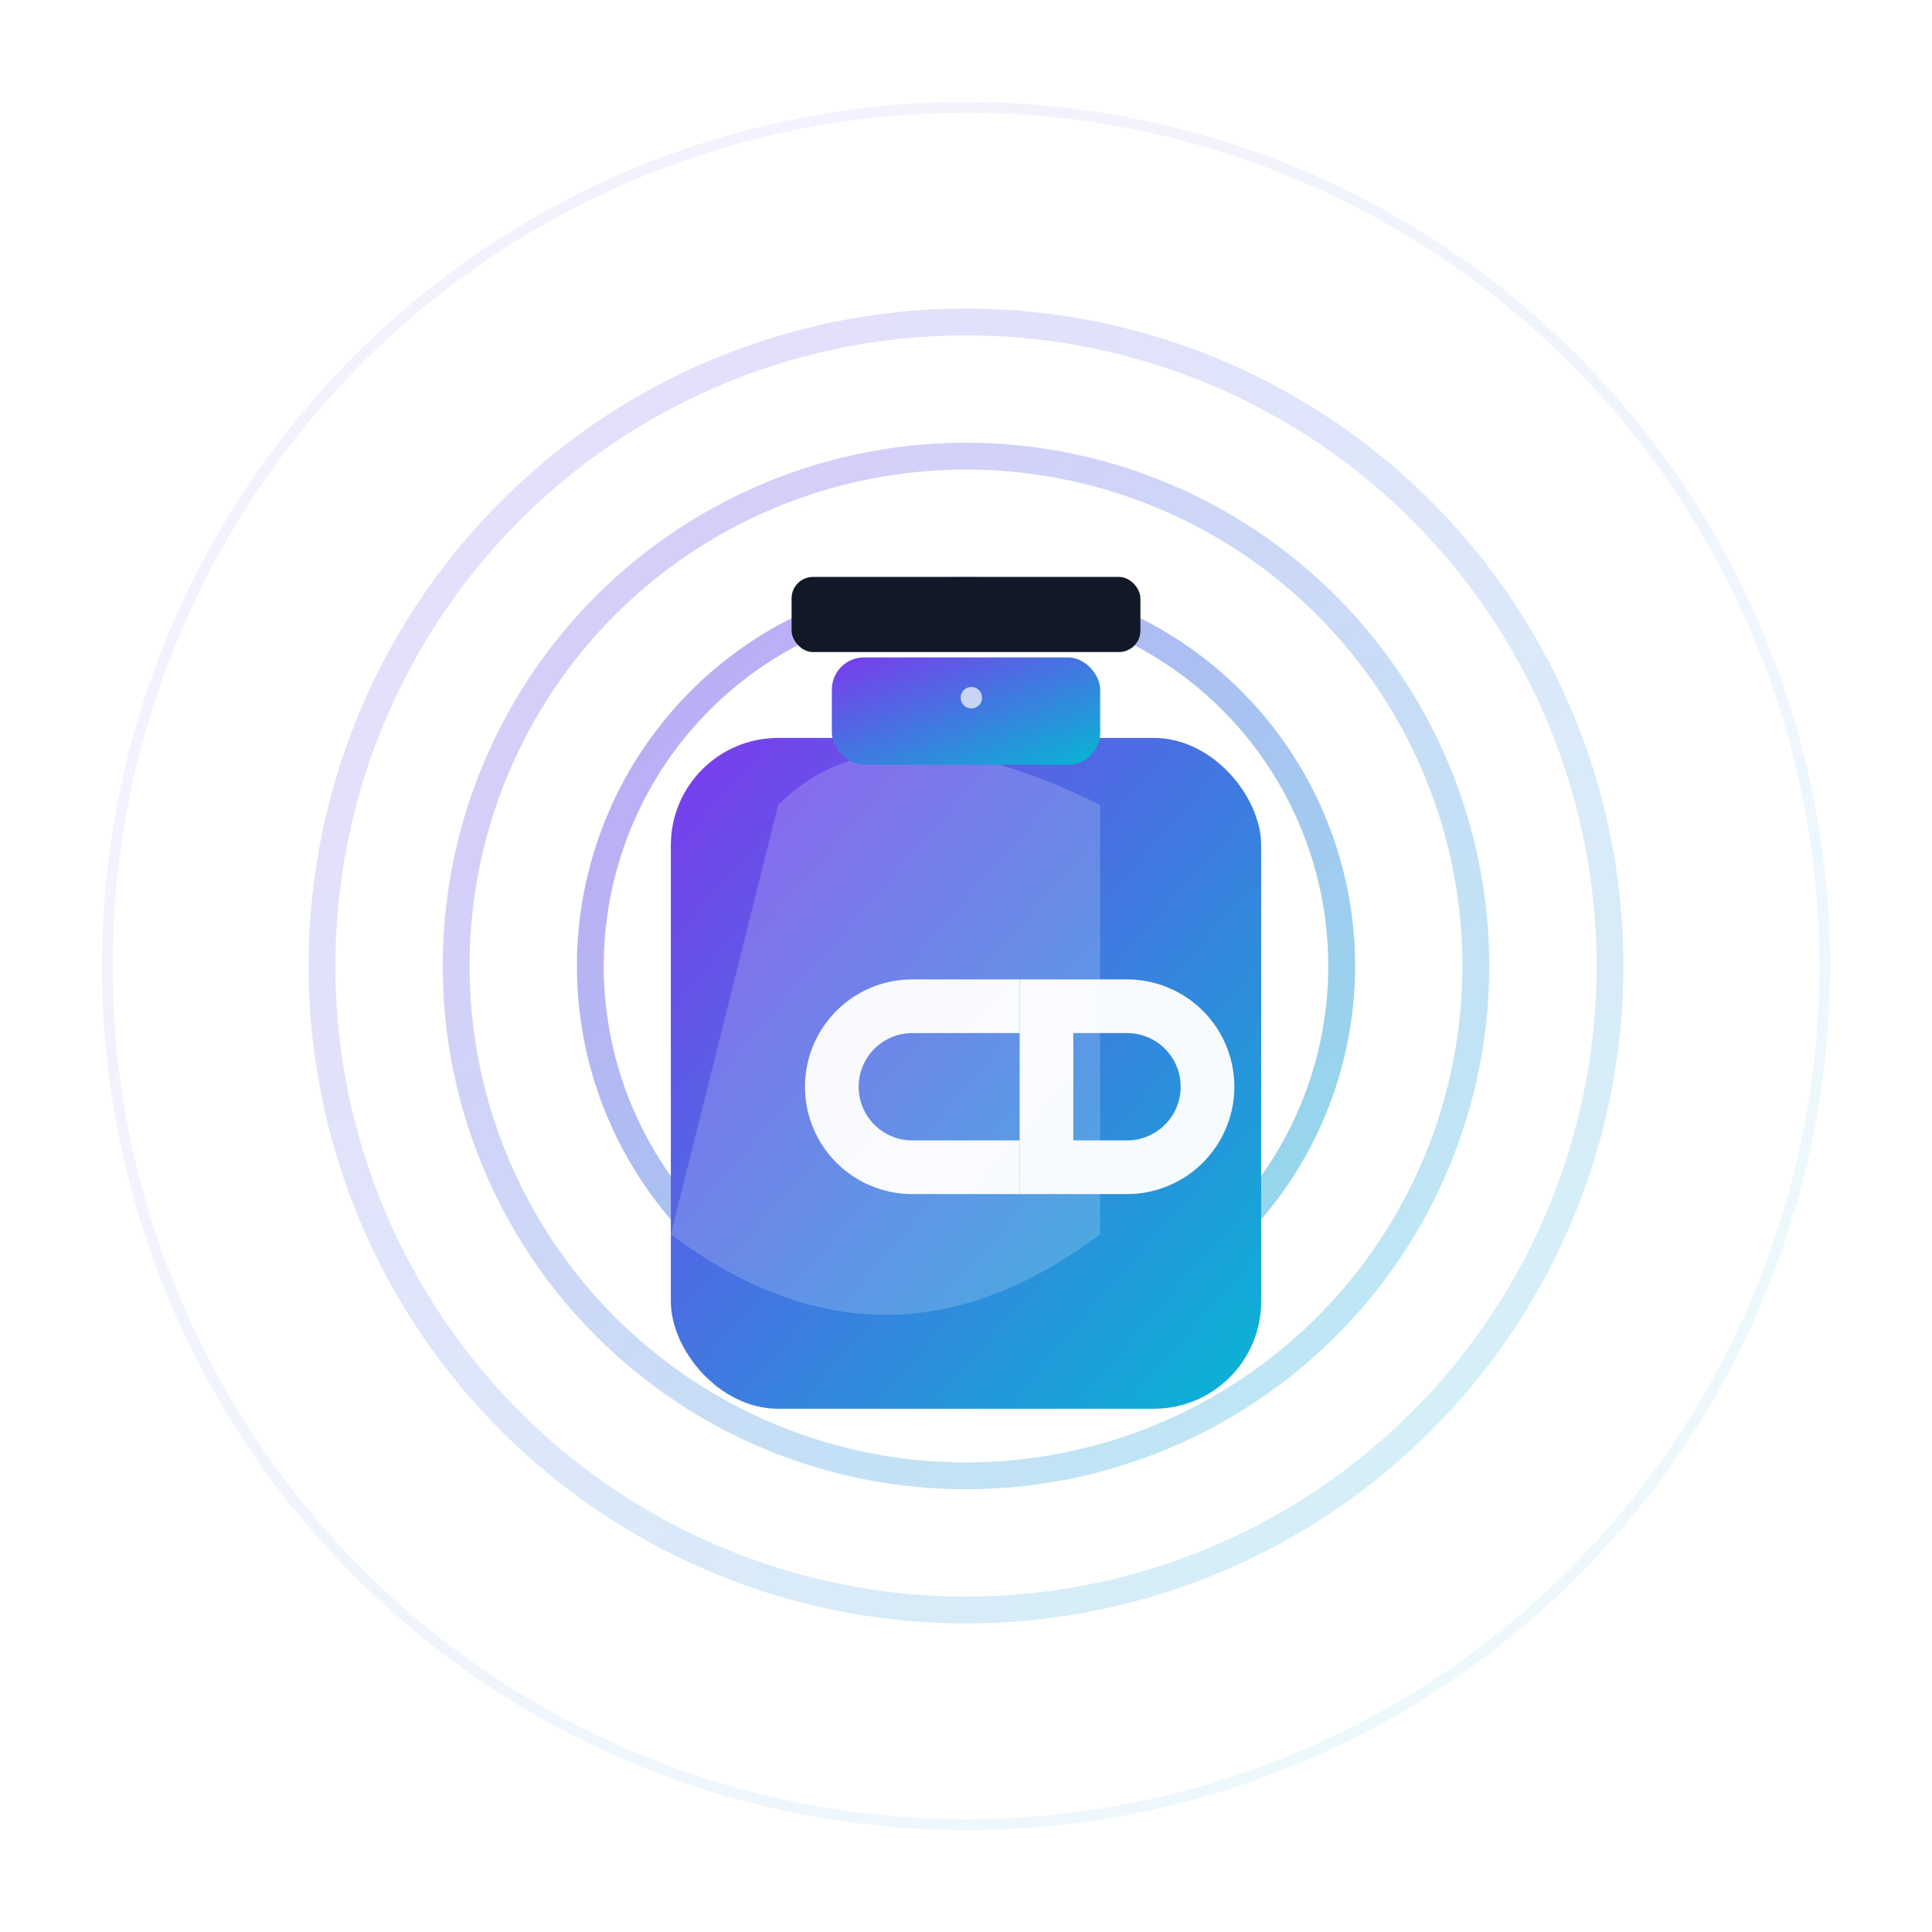 <?xml version="1.0" encoding="UTF-8"?>
<svg xmlns="http://www.w3.org/2000/svg" width="720" height="720" viewBox="0 0 720 720" role="img" aria-label="OlfactiveEcho logo mark">
  <defs>
    <linearGradient id="oeGradient" x1="0%" y1="0%" x2="100%" y2="100%">
      <stop offset="0%" stop-color="#7C3AED"/>
      <stop offset="100%" stop-color="#06B6D4"/>
    </linearGradient>
    <filter id="softShadow" x="-20%" y="-20%" width="140%" height="140%">
      <feDropShadow dx="0" dy="6" stdDeviation="14" flood-opacity="0.18"/>
    </filter>
  </defs>

  <!-- Background transparent circle guide (not filled) -->
  <circle cx="360" cy="360" r="320" fill="none" stroke="url(#oeGradient)" stroke-opacity="0.08" stroke-width="4"/>

  <!-- Echo rings -->
  <g fill="none" stroke="url(#oeGradient)" stroke-linecap="round">
    <path d="M360 120
             a240 240 0 1 1 0 480
             a240 240 0 1 1 0 -480" stroke-width="10" opacity="0.18"/>
    <path d="M360 170
             a190 190 0 1 1 0 380
             a190 190 0 1 1 0 -380" stroke-width="10" opacity="0.28"/>
    <path d="M360 220
             a140 140 0 1 1 0 280
             a140 140 0 1 1 0 -280" stroke-width="10" opacity="0.45"/>
  </g>

  <!-- Perfume bottle -->
  <g filter="url(#softShadow)">
    <!-- Bottle body -->
    <rect x="250" y="275" rx="40" ry="40" width="220" height="250" fill="url(#oeGradient)"/>
    <!-- Bottle highlight -->
    <path d="M290 300 q40 -40 120 0 v160 q-80 60 -160 0 z" fill="white" opacity="0.18"/>
    <!-- Neck -->
    <rect x="310" y="245" width="100" height="40" rx="12" fill="url(#oeGradient)"/>
    <!-- Cap -->
    <rect x="295" y="215" width="130" height="28" rx="8" fill="#111827"/>
    <!-- Nozzle dot -->
    <circle cx="362" cy="260" r="4" fill="#FFFFFF" opacity="0.7"/>
  </g>

  <!-- OE monogram (cutout) -->
  <g>
    <path d="M340 365 a40 40 0 1 0 0 80 h40 v-20 h-40 a20 20 0 1 1 0 -40 h40 v-20z" fill="#FFFFFF" opacity="0.96"/>
    <path d="M420 365 h-40 v80 h40 a40 40 0 0 0 0 -80zm-20 20 h20 a20 20 0 0 1 0 40 h-20z" fill="#FFFFFF" opacity="0.96"/>
  </g>
</svg>
